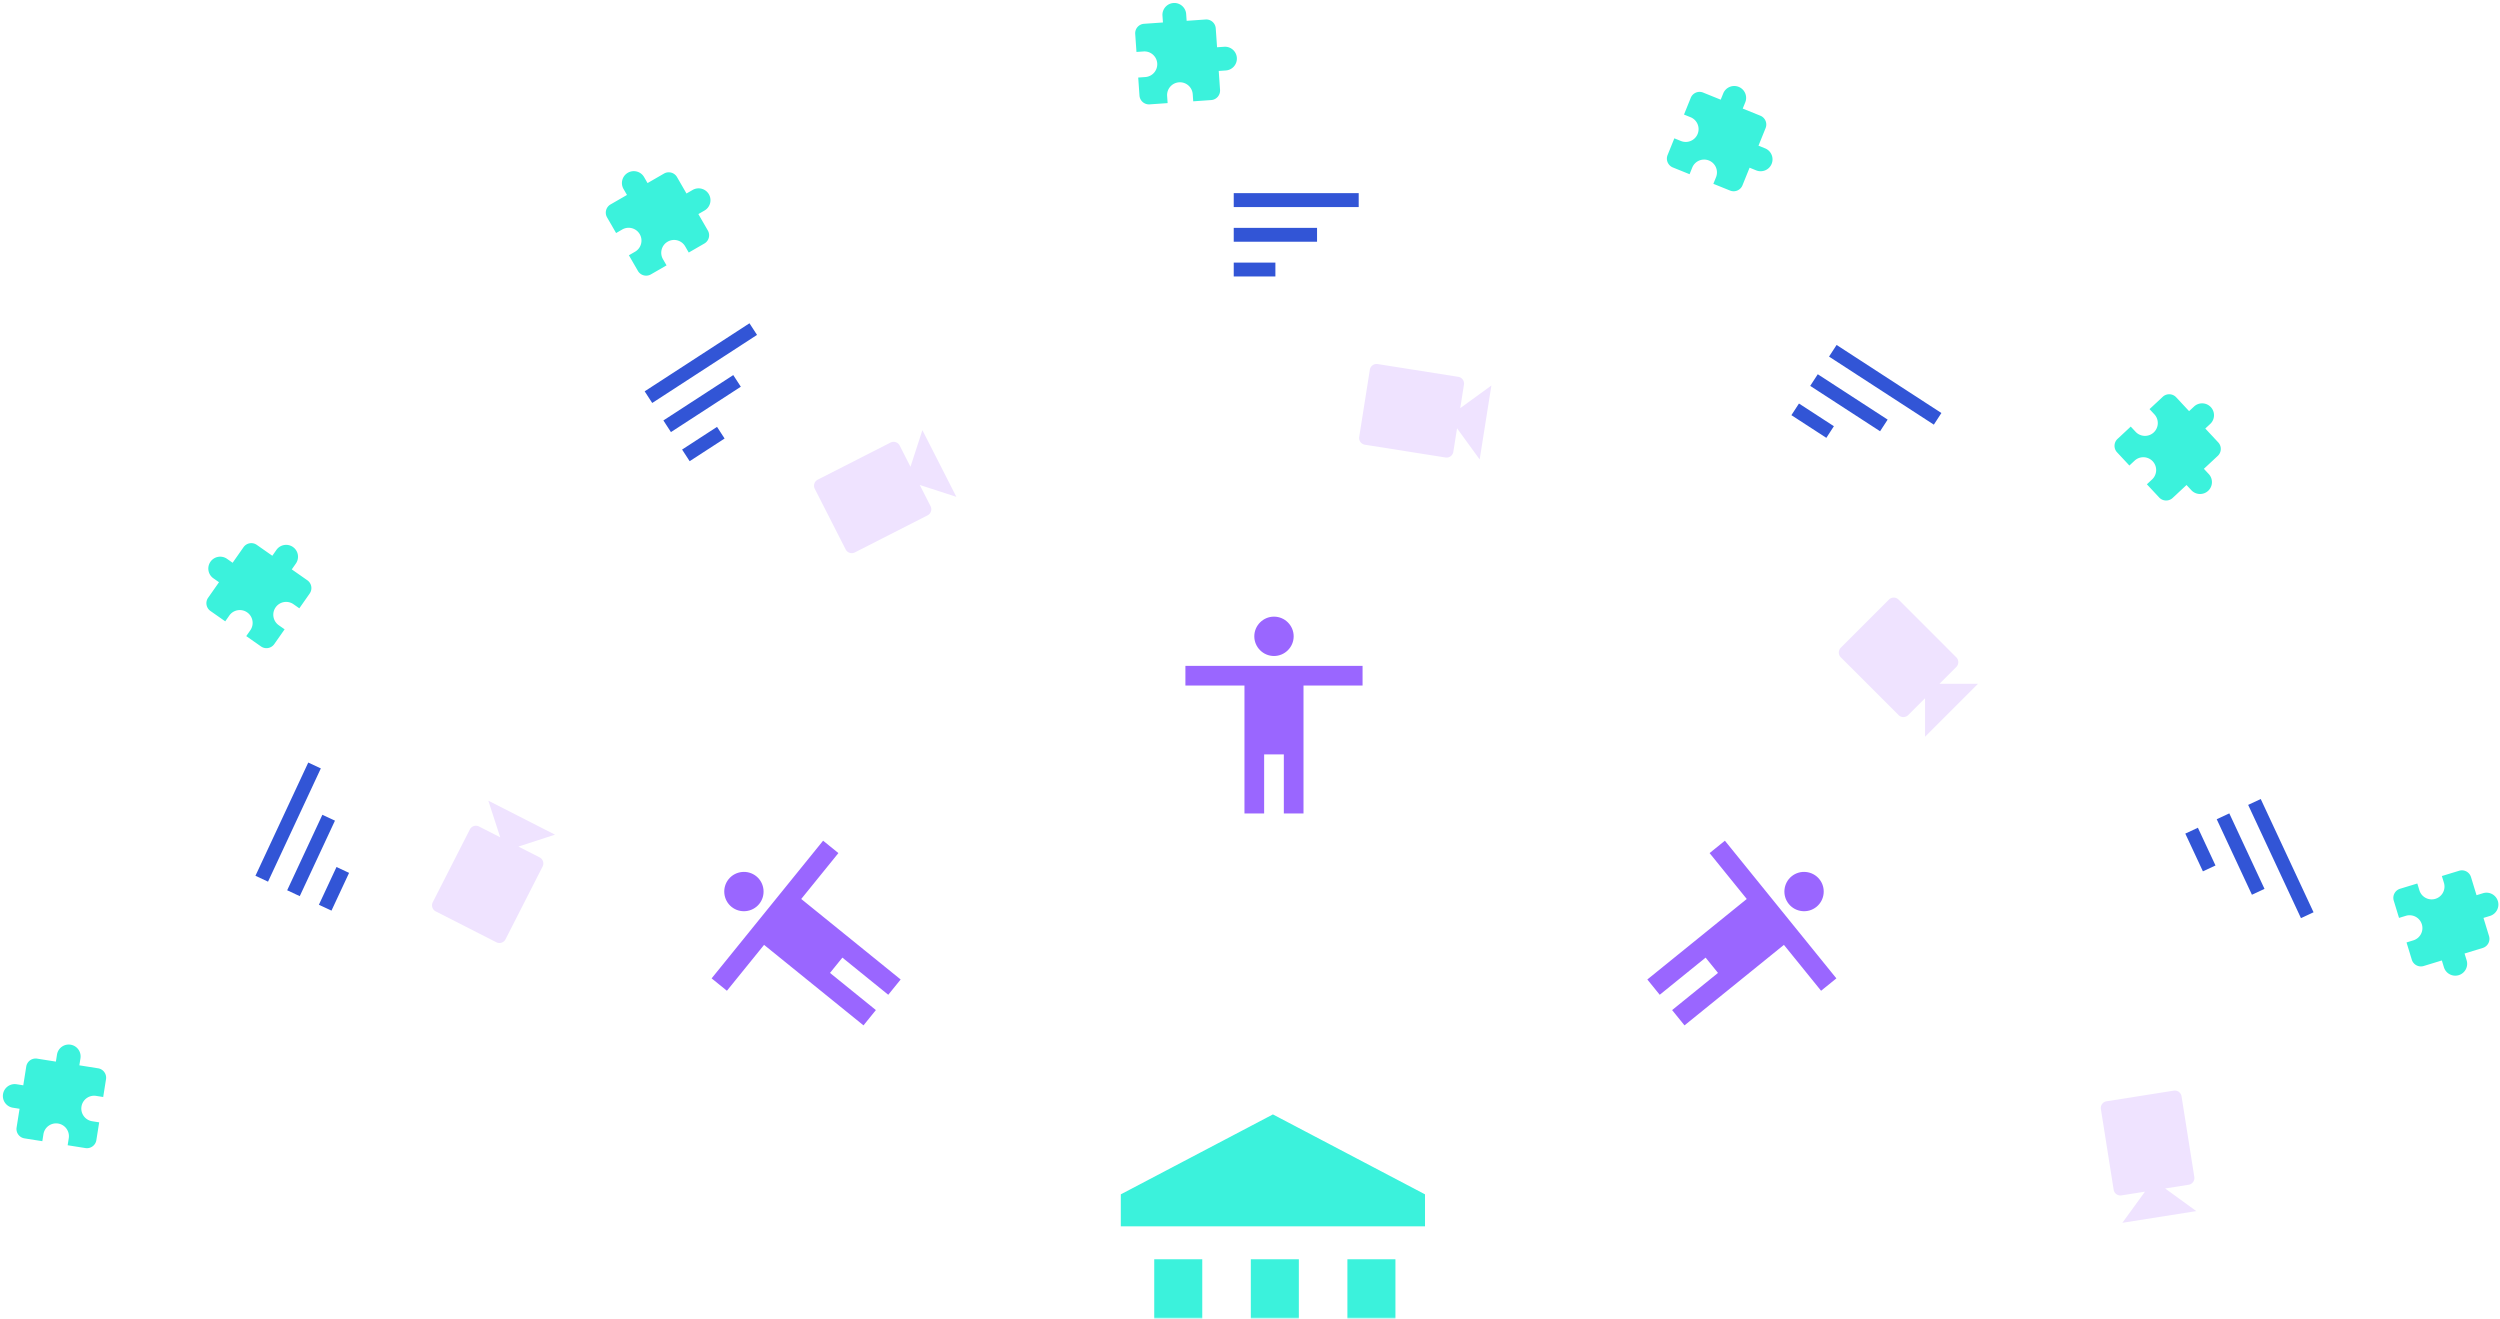 <svg width="673" height="355" xmlns="http://www.w3.org/2000/svg" xmlns:xlink="http://www.w3.org/1999/xlink"><defs><path id="a" d="M0 0h734v372H0z"/></defs><g transform="translate(-24 -17)" fill="none" fill-rule="evenodd"><mask id="b" fill="#fff"><use xlink:href="#a"/></mask><g mask="url(#b)"><path d="M366.957 183c2.914 0 5.299 2.384 5.299 5.298s-2.385 5.298-5.299 5.298c-2.914 0-5.299-2.384-5.299-5.298s2.385-5.298 5.3-5.298zm23.845 18.544h-15.897v34.438h-5.298v-15.895h-5.3v15.895h-5.298v-34.438h-15.897v-5.299h47.69v5.299zm122.969 52.13c1.834 2.265 1.482 5.618-.783 7.452-2.265 1.834-5.618 1.481-7.452-.783-1.834-2.265-1.482-5.619.783-7.453 2.264-1.834 5.618-1.48 7.452.784zm36.288 158.916c-.656 2.84-3.515 4.627-6.355 3.972-2.839-.656-4.625-3.516-3.97-6.355.656-2.84 3.515-4.627 6.354-3.971 2.84.655 4.626 3.515 3.97 6.354zM448.47 539.972c-2.62 1.277-5.808.18-7.085-2.44-1.277-2.618-.18-5.806 2.44-7.084 2.62-1.278 5.808-.18 7.085 2.439 1.278 2.62.18 5.807-2.44 7.085zm-163.026 0c-2.62-1.278-3.717-4.466-2.44-7.085 1.278-2.619 4.466-3.717 7.085-2.439 2.62 1.278 3.718 4.466 2.44 7.085-1.277 2.619-4.465 3.716-7.085 2.439zM183.855 412.59c-.655-2.84 1.131-5.699 3.97-6.354 2.84-.656 5.7 1.131 6.355 3.97.656 2.84-1.131 5.7-3.97 6.356-2.84.655-5.699-1.132-6.355-3.972zm36.288-158.916c1.834-2.265 5.188-2.618 7.453-.784 2.264 1.834 2.616 5.188.782 7.453-1.834 2.264-5.187 2.617-7.452.783-2.264-1.834-2.617-5.187-.783-7.452zm294.09 30.039l-10.004-12.354-26.764 21.672-3.334-4.118 12.352-10.002-3.335-4.118-12.352 10.002-3.335-4.118 26.764-21.672-10.004-12.354 4.117-3.334 30.012 37.061-4.117 3.335zm12.375 148.007l3.576-15.489-33.556-7.747 1.192-5.163 15.487 3.576 1.192-5.163-15.487-3.576 1.192-5.163 33.556 7.747 3.575-15.489 5.163 1.192-10.728 46.467-5.162-1.192zM419.033 533.697l14.288-6.968-15.097-30.953 4.763-2.323 6.967 14.286 4.763-2.323-6.968-14.286 4.763-2.322 15.096 30.952 14.288-6.968 2.323 4.762-42.864 20.905-2.322-4.762zm-147.015-20.905l14.288 6.968 15.097-30.952 4.762 2.322-6.968 14.286 4.763 2.323 6.968-14.286 4.762 2.323-15.096 30.953 14.287 6.968-2.322 4.762-42.863-20.905 2.322-4.762zm-75.44-127.539l3.577 15.489 33.555-7.747 1.192 5.163-15.487 3.576 1.192 5.163 15.487-3.576 1.192 5.163-33.555 7.747 3.576 15.49-5.163 1.191-10.728-46.467 5.163-1.192zm53.116-138.602l-10.004 12.354 26.763 21.672-3.335 4.118-12.352-10.002-3.335 4.118 12.353 10.002-3.335 4.118-26.763-21.672-10.004 12.354-4.118-3.335 30.012-37.061 4.118 3.334z" fill="#9A66FF"/><path d="M353.548 29.59a3.199 3.199 0 013.413 2.967 3.199 3.199 0 01-2.967 3.412l-1.913.134.356 5.103a2.565 2.565 0 01-2.373 2.73l-4.849.34-.133-1.914a3.455 3.455 0 00-3.686-3.204 3.455 3.455 0 00-3.205 3.685l.134 1.914-4.848.34a2.565 2.565 0 01-2.73-2.374l-.34-4.848 1.914-.134a3.455 3.455 0 003.204-3.685 3.455 3.455 0 00-3.685-3.204l-1.902.133-.339-4.848a2.555 2.555 0 012.361-2.73l5.104-.356-.134-1.914a3.199 3.199 0 016.38-.446l.134 1.914 5.103-.357a2.565 2.565 0 012.73 2.373l.357 5.103 1.914-.134zm145.616 27.347a3.199 3.199 0 011.767 4.163 3.199 3.199 0 01-4.162 1.766l-1.78-.719-1.916 4.744a2.565 2.565 0 01-3.33 1.413l-4.506-1.82.718-1.78a3.455 3.455 0 00-1.908-4.495 3.455 3.455 0 00-4.496 1.908l-.718 1.779-4.507-1.821a2.565 2.565 0 01-1.413-3.33l1.82-4.506 1.78.719a3.455 3.455 0 004.495-1.908 3.455 3.455 0 00-1.909-4.495l-1.767-.714 1.82-4.506a2.555 2.555 0 013.319-1.418l4.743 1.916.72-1.778a3.199 3.199 0 015.929 2.395l-.719 1.78 4.744 1.916a2.565 2.565 0 011.413 3.33l-1.916 4.743 1.779.718zm119.432 87.67a3.199 3.199 0 01-.158 4.52 3.199 3.199 0 01-4.519-.158l-1.308-1.403-3.742 3.488a2.565 2.565 0 01-3.615-.126l-3.315-3.555 1.403-1.308a3.455 3.455 0 00.17-4.88 3.455 3.455 0 00-4.88-.172l-1.403 1.309-3.315-3.555a2.565 2.565 0 01.126-3.615l3.554-3.315 1.309 1.404a3.455 3.455 0 004.88.17 3.455 3.455 0 00.17-4.88l-1.3-1.394 3.555-3.315a2.555 2.555 0 013.607.118l3.489 3.741 1.403-1.308a3.199 3.199 0 014.361 4.677l-1.403 1.309 3.49 3.741a2.565 2.565 0 01-.126 3.616l-3.742 3.488 1.309 1.404zM688.02 275.52a3.199 3.199 0 01-2.123 3.992 3.199 3.199 0 01-3.992-2.123l-.561-1.834-4.892 1.495a2.565 2.565 0 01-3.194-1.698l-1.421-4.648 1.834-.561a3.455 3.455 0 002.293-4.312 3.455 3.455 0 00-4.312-2.293l-1.835.56-1.42-4.648a2.565 2.565 0 011.697-3.194l4.648-1.42.56 1.834a3.455 3.455 0 004.312 2.293 3.455 3.455 0 002.293-4.312l-.557-1.822 4.647-1.421a2.555 2.555 0 013.19 1.686l1.496 4.893 1.835-.561a3.199 3.199 0 011.87 6.116l-1.835.56 1.496 4.893a2.565 2.565 0 01-1.698 3.194l-4.892 1.496.56 1.835zm5.737 148.043a3.199 3.199 0 01-3.658 2.659 3.199 3.199 0 01-2.658-3.659l.3-1.895-5.052-.8a2.565 2.565 0 01-2.126-2.927l.76-4.8 1.895.3a3.455 3.455 0 003.95-2.871 3.455 3.455 0 00-2.87-3.951l-1.895-.3.76-4.8a2.565 2.565 0 012.927-2.127l4.8.76-.3 1.895a3.455 3.455 0 002.87 3.951 3.455 3.455 0 003.951-2.87l.298-1.883 4.8.76a2.555 2.555 0 012.128 2.914l-.8 5.053 1.895.3a3.199 3.199 0 01-1 6.317l-1.895-.3-.8 5.053a2.565 2.565 0 01-2.927 2.127l-5.053-.8-.3 1.894zm-59.066 135.851a3.199 3.199 0 01-4.453.786 3.199 3.199 0 01-.785-4.453l1.1-1.572-4.19-2.934a2.565 2.565 0 01-.628-3.563l2.788-3.981 1.572 1.1a3.455 3.455 0 004.81-.848 3.455 3.455 0 00-.849-4.81l-1.571-1.1 2.788-3.981a2.565 2.565 0 013.562-.629l3.981 2.788-1.1 1.571a3.455 3.455 0 00.847 4.81 3.455 3.455 0 004.81-.849l1.093-1.56 3.98 2.787a2.555 2.555 0 01.636 3.552l-2.934 4.19 1.571 1.101a3.199 3.199 0 01-3.668 5.239l-1.572-1.1-2.934 4.19a2.565 2.565 0 01-3.563.629l-4.19-2.934-1.1 1.571zm-112.053 96.908a3.199 3.199 0 01-4.368-1.17 3.199 3.199 0 011.171-4.368l1.662-.96-2.558-4.43a2.565 2.565 0 01.936-3.494l4.21-2.43.959 1.661a3.455 3.455 0 004.717 1.264 3.455 3.455 0 001.264-4.717l-.959-1.661 4.21-2.43a2.565 2.565 0 013.494.935l2.43 4.21-1.662.958a3.455 3.455 0 00-1.264 4.718 3.455 3.455 0 004.717 1.263l1.65-.953 2.43 4.21a2.555 2.555 0 01-.925 3.487l-4.43 2.558.958 1.661a3.199 3.199 0 01-5.538 3.198l-.96-1.661-4.43 2.558a2.565 2.565 0 01-3.494-.936l-2.558-4.43-1.662.959zm-143.084 38.541a3.199 3.199 0 01-3.413-2.966 3.199 3.199 0 012.967-3.412l1.914-.134-.357-5.103a2.565 2.565 0 012.373-2.73l4.849-.34.134 1.914a3.455 3.455 0 003.686 3.204 3.455 3.455 0 003.204-3.686l-.134-1.913 4.849-.34a2.565 2.565 0 012.73 2.374l.339 4.848-1.914.134a3.455 3.455 0 00-3.204 3.685 3.455 3.455 0 003.686 3.204l1.9-.133.34 4.848a2.555 2.555 0 01-2.36 2.729l-5.105.357.134 1.913a3.199 3.199 0 01-6.38.447l-.133-1.914-5.104.357a2.565 2.565 0 01-2.73-2.373l-.357-5.103-1.914.133zm-145.616-27.347a3.199 3.199 0 01-1.767-4.162 3.199 3.199 0 014.163-1.766l1.779.718 1.916-4.743a2.565 2.565 0 013.33-1.413l4.506 1.82-.718 1.78a3.455 3.455 0 001.908 4.495 3.455 3.455 0 004.496-1.908l.718-1.779 4.507 1.82a2.565 2.565 0 011.414 3.33l-1.82 4.507-1.78-.72a3.455 3.455 0 00-4.495 1.909 3.455 3.455 0 001.908 4.495l1.767.714-1.82 4.506a2.555 2.555 0 01-3.318 1.418l-4.744-1.917-.719 1.78a3.199 3.199 0 01-5.93-2.397l.72-1.778-4.744-1.917a2.565 2.565 0 01-1.414-3.33l1.916-4.743-1.779-.719zm-119.431-87.67a3.199 3.199 0 01.157-4.519 3.199 3.199 0 014.52.158l1.308 1.403 3.74-3.489a2.565 2.565 0 013.616.127l3.315 3.555-1.403 1.308a3.455 3.455 0 00-.17 4.88 3.455 3.455 0 004.88.171l1.403-1.308 3.315 3.555a2.565 2.565 0 01-.126 3.615l-3.554 3.314-1.308-1.403a3.455 3.455 0 00-4.881-.17 3.455 3.455 0 00-.17 4.88l1.3 1.394-3.555 3.314a2.555 2.555 0 01-3.606-.117l-3.49-3.742-1.402 1.309a3.199 3.199 0 01-4.362-4.677l1.403-1.309-3.49-3.742a2.565 2.565 0 01.127-3.615l3.741-3.489-1.308-1.403zM45.083 448.934a3.199 3.199 0 012.122-3.993 3.199 3.199 0 013.993 2.124l.56 1.834 4.893-1.495a2.565 2.565 0 013.194 1.698l1.42 4.648-1.834.561a3.455 3.455 0 00-2.292 4.312 3.455 3.455 0 004.312 2.293l1.834-.56 1.421 4.647a2.565 2.565 0 01-1.698 3.195l-4.647 1.42-.561-1.834a3.455 3.455 0 00-4.312-2.293 3.455 3.455 0 00-2.293 4.312l.558 1.822-4.648 1.421a2.555 2.555 0 01-3.19-1.686l-1.496-4.893-1.834.561a3.199 3.199 0 01-1.87-6.116l1.834-.56-1.496-4.893a2.565 2.565 0 011.699-3.195l4.892-1.495-.561-1.835zM39.345 300.89a3.199 3.199 0 013.658-2.658 3.199 3.199 0 012.658 3.659l-.3 1.895 5.053.8a2.565 2.565 0 012.126 2.927l-.76 4.8-1.895-.3a3.455 3.455 0 00-3.951 2.87 3.455 3.455 0 002.87 3.952l1.895.3-.76 4.8a2.565 2.565 0 01-2.927 2.127l-4.8-.76.3-1.895a3.455 3.455 0 00-2.87-3.951 3.455 3.455 0 00-3.95 2.87l-.299 1.883-4.8-.76a2.555 2.555 0 01-2.128-2.914l.8-5.054-1.894-.3a3.199 3.199 0 011-6.316l1.895.3.8-5.053a2.565 2.565 0 012.927-2.127l5.052.8.3-1.895zm59.066-135.85a3.199 3.199 0 014.453-.786 3.199 3.199 0 01.785 4.453l-1.1 1.572 4.19 2.934a2.565 2.565 0 01.628 3.563l-2.788 3.981-1.571-1.1a3.455 3.455 0 00-4.81.848 3.455 3.455 0 00.848 4.81l1.571 1.1-2.787 3.981a2.565 2.565 0 01-3.563.629l-3.98-2.788 1.1-1.571a3.455 3.455 0 00-.848-4.81 3.455 3.455 0 00-4.81.848l-1.093 1.562-3.98-2.788a2.555 2.555 0 01-.636-3.552l2.935-4.191-1.572-1.1a3.199 3.199 0 013.668-5.24l1.572 1.101 2.934-4.19a2.565 2.565 0 013.563-.63l4.19 2.935 1.1-1.572zm112.053-96.908a3.199 3.199 0 014.368 1.17 3.199 3.199 0 01-1.17 4.368l-1.662.96 2.557 4.43a2.565 2.565 0 01-.936 3.494l-4.21 2.43-.958-1.662a3.455 3.455 0 00-4.718-1.263 3.455 3.455 0 00-1.264 4.717l.96 1.661-4.21 2.43a2.565 2.565 0 01-3.494-.936l-2.43-4.208 1.661-.96a3.455 3.455 0 001.265-4.717 3.455 3.455 0 00-4.718-1.263l-1.65.952-2.43-4.208a2.555 2.555 0 01.925-3.488l4.431-2.558-.96-1.661a3.199 3.199 0 015.54-3.198l.959 1.661 4.43-2.558a2.565 2.565 0 013.495.936l2.557 4.43 1.662-.959z" fill="#3BF2DC"/><path d="M417.096 126.873l8.384-6.091-3.152 19.903-6.092-8.384-1.003 6.333a1.837 1.837 0 01-2.096 1.523l-21.716-3.44a1.837 1.837 0 01-1.523-2.096l2.866-18.094a1.837 1.837 0 012.096-1.522l21.716 3.439c.995.158 1.68 1.1 1.523 2.096l-1.003 6.333zm129.01 74.21h10.363l-14.25 14.25v-10.365l-4.534 4.534a1.837 1.837 0 01-2.59 0l-15.547-15.546a1.837 1.837 0 010-2.591L532.5 178.41a1.837 1.837 0 012.591 0l15.547 15.547a1.837 1.837 0 010 2.59l-4.534 4.534zm60.749 135.855l8.384 6.092-19.903 3.153 6.09-8.385-6.332 1.003a1.837 1.837 0 01-2.096-1.523l-3.44-21.716a1.837 1.837 0 011.523-2.096l18.094-2.866a1.837 1.837 0 012.096 1.523l3.44 21.716a1.837 1.837 0 01-1.523 2.096l-6.333 1.003zm-30.714 145.61l3.201 9.856-17.955-9.148 9.857-3.203-5.713-2.911a1.837 1.837 0 01-.8-2.464l9.98-19.59a1.837 1.837 0 012.465-.801l16.323 8.317a1.837 1.837 0 01.8 2.464l-9.981 19.59a1.837 1.837 0 01-2.464.8l-5.713-2.91zm-110.447 99.745l-3.203 9.857-9.149-17.955 9.857 3.202-2.911-5.713a1.837 1.837 0 01.8-2.464l19.59-9.982a1.837 1.837 0 012.465.8l8.317 16.323a1.837 1.837 0 01-.801 2.464l-19.59 9.982a1.837 1.837 0 01-2.464-.8l-2.911-5.714zm-147.992 15.783l-8.385 6.09 3.153-19.902 6.092 8.384 1.003-6.333a1.837 1.837 0 012.096-1.523l21.715 3.44c.996.157 1.681 1.1 1.524 2.095l-2.866 18.094a1.837 1.837 0 01-2.096 1.523l-21.716-3.44a1.837 1.837 0 01-1.523-2.095l1.003-6.333zm-129.01-74.21H178.33l14.249-14.25v10.364l4.534-4.534a1.837 1.837 0 012.591 0l15.547 15.547a1.837 1.837 0 010 2.591l-12.954 12.954a1.837 1.837 0 01-2.59 0l-15.547-15.547a1.837 1.837 0 010-2.59l4.534-4.535zm-60.75-135.855l-8.383-6.093 19.903-3.152-6.091 8.385 6.333-1.003a1.837 1.837 0 012.096 1.523l3.44 21.715a1.837 1.837 0 01-1.524 2.097l-18.094 2.865a1.837 1.837 0 01-2.096-1.523l-3.439-21.715a1.837 1.837 0 011.523-2.096l6.333-1.003zm30.715-145.61l-3.202-9.857 17.955 9.149-9.856 3.203 5.713 2.91a1.837 1.837 0 01.8 2.465l-9.981 19.59a1.837 1.837 0 01-2.464.8l-16.323-8.316a1.837 1.837 0 01-.8-2.464l9.981-19.59a1.837 1.837 0 012.464-.801l5.713 2.91zm110.447-99.746l3.203-9.856 9.148 17.955-9.856-3.202 2.91 5.713a1.837 1.837 0 01-.8 2.464l-19.59 9.982a1.837 1.837 0 01-2.464-.801l-8.317-16.323a1.837 1.837 0 01.8-2.464l19.59-9.981a1.837 1.837 0 012.465.8l2.91 5.713z" fill="#EFE3FF"/><path d="M356.122 91.423h11.214v-3.737h-11.214v3.737zm0-22.423v3.737h33.64V69h-33.64zm0 13.08v-3.737h22.427v3.737h-22.427zm150.122 46.682l2.036-3.134 9.404 6.107-2.035 3.134-9.405-6.107zm106.04 112.641l3.387-1.58 4.739 10.163-3.387 1.58-4.74-10.163zm28.382 152.026l3.7.52-1.56 11.104-3.7-.52 1.56-11.104zm-58.327 143.25l2.82 2.452-7.356 8.463-2.82-2.452 7.356-8.463zm-126.535 88.993l1.03 3.592-10.778 3.091-1.03-3.592 10.778-3.091zm-154.585 6.366l-1.03 3.593-10.78-3.09 1.03-3.593 10.78 3.09zm-133.5-78.11l-2.82 2.453-7.357-8.463 2.82-2.452 7.357 8.463zM97.636 416.042l-3.7.52-1.561-11.104 3.7-.52 1.561 11.104zm15.597-153.899l-3.387-1.58 4.739-10.162 3.387 1.58-4.739 10.162zm96.422-120.987l-2.035-3.134 9.404-6.107 2.036 3.134-9.405 6.107zm308.758-31.293l28.212 18.321-2.035 3.135-28.213-18.322 2.036-3.134zM632.59 232.097l14.217 30.488-3.387 1.58-14.217-30.488 3.387-1.58zm30.24 164.505l-4.682 33.312-3.7-.52 4.681-33.313 3.7.52zm-63.533 154.776l-22.07 25.389-2.82-2.452 22.07-25.388 2.82 2.451zm-137.178 95.884l-32.336 9.272-1.03-3.592 32.336-9.273 1.03 3.593zm-167.176 6.23l-32.336-9.272 1.03-3.592 32.336 9.272-1.03 3.592zm-144.155-84.885l-22.07-25.388 2.821-2.452 22.07 25.388-2.821 2.452zm-75.386-149.38l-4.682-33.312 3.7-.52 4.682 33.312-3.7.52zm17.363-166.463l14.217-30.488 3.387 1.58-14.216 30.487-3.388-1.579zm104.78-130.418l28.213-18.32 2.035 3.133-28.212 18.322-2.036-3.135zm313.766-1.467l2.035-3.134 18.809 12.214-2.036 3.134-18.808-12.214zm109.432 116.66l3.387-1.579 9.478 20.326-3.387 1.579-9.478-20.325zm29.154 157.216l3.701.52-3.12 22.208-3.702-.52 3.121-22.208zm-60.49 148.048l2.821 2.452-14.713 16.925-2.82-2.452 14.713-16.925zm-130.96 91.868l1.03 3.592-21.558 6.182-1.03-3.593 21.558-6.181zm-159.851 6.298l-1.03 3.593-21.558-6.182 1.03-3.592 21.558 6.181zm-137.932-80.927l-2.82 2.452-14.714-16.925 2.82-2.452 14.714 16.925zM88.369 417.374l-3.7.52-3.122-22.208 3.701-.52 3.121 22.208zm16.324-159.131l-3.387-1.58 9.478-20.325 3.387 1.58-9.478 20.325zm99.925-124.925l-2.035-3.134 18.808-12.215 2.035 3.135-18.808 12.214z" fill="#3255D6"/><path fill="#3BF2DC" d="M334.72 356v30.123h12.93V356zM360.72 356v30.123h12.93V356zM386.72 356v30.123h12.93V356zM366.666 317l-40.946 21.516v8.607h81.892v-8.607z"/></g></g></svg>
